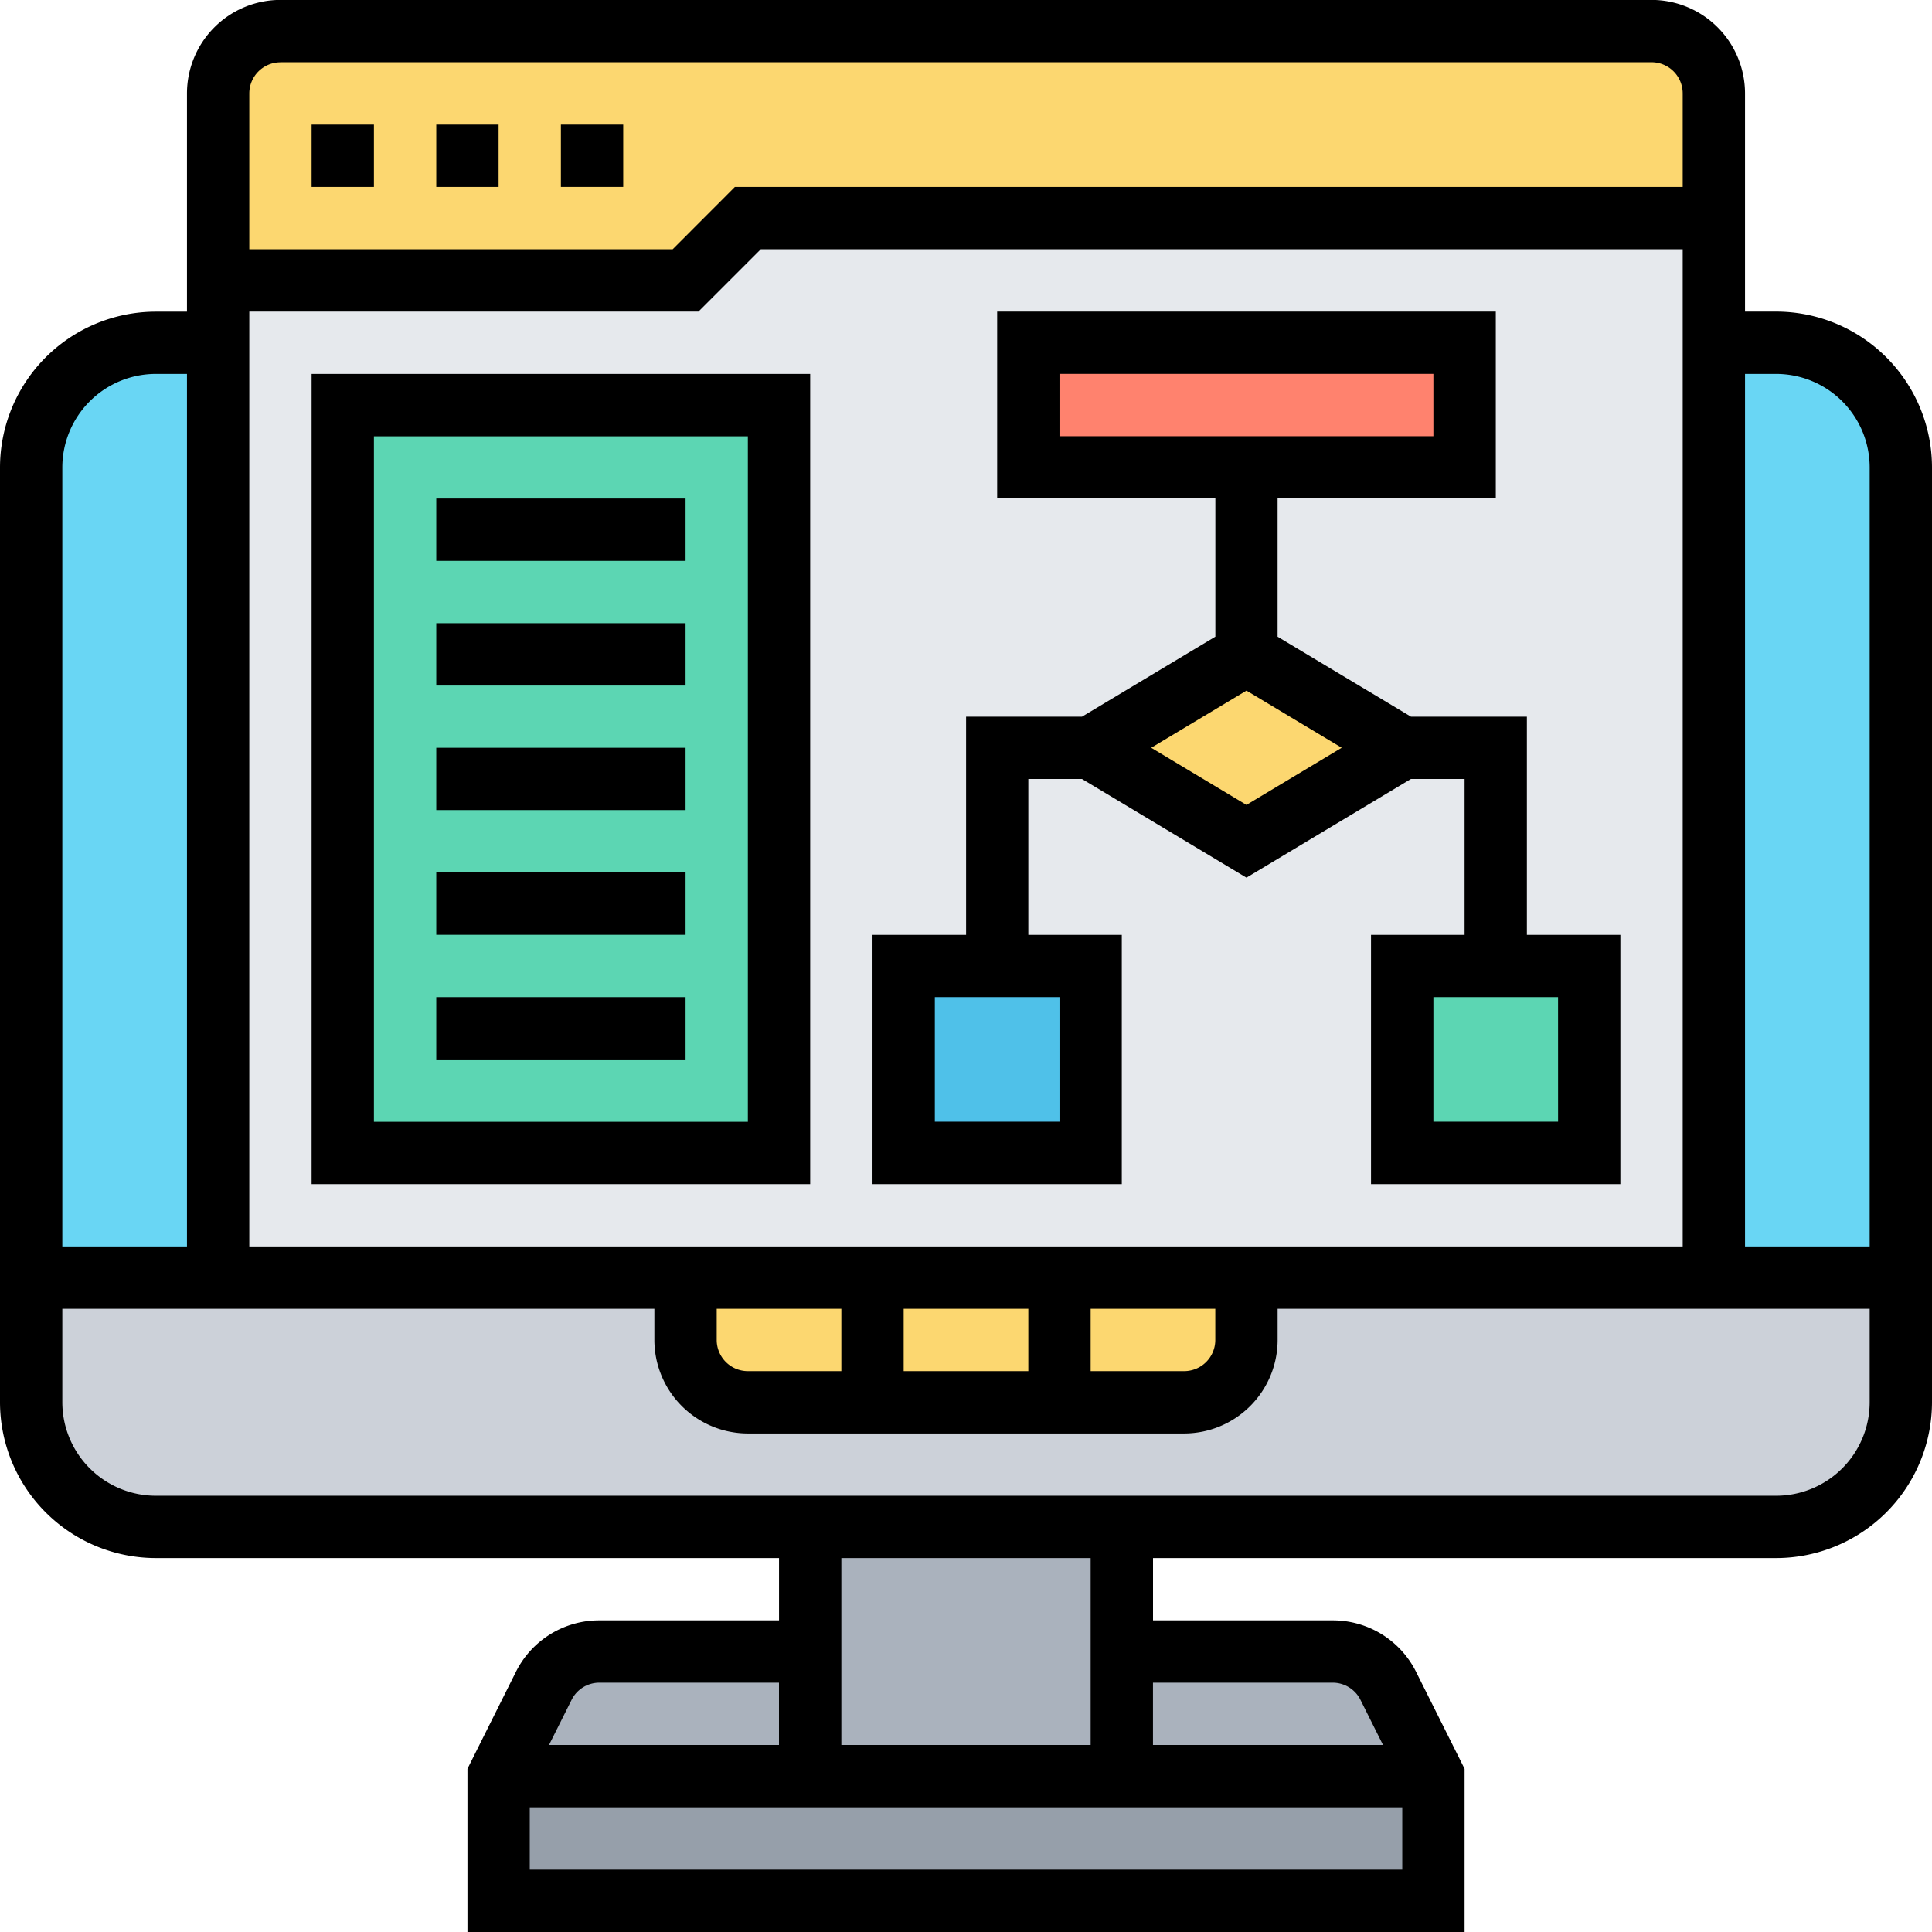<svg xmlns="http://www.w3.org/2000/svg" xmlns:xlink="http://www.w3.org/1999/xlink" width="85" height="85" viewBox="0 0 85 85">
  <defs>
    <clipPath id="clip-path">
      <rect id="Rectángulo_45652" data-name="Rectángulo 45652" width="85" height="85" transform="translate(926 16166)" fill="#40327b" stroke="#707070" stroke-width="1"/>
    </clipPath>
  </defs>
  <g id="Enmascarar_grupo_164" data-name="Enmascarar grupo 164" transform="translate(-926 -16166)" clip-path="url(#clip-path)">
    <g id="algoritmo" transform="translate(926 16165.999)">
      <path id="Trazado_659291" data-name="Trazado 659291" d="M58.4,58.935v5.484H17.274V58.935H58.4Z" transform="translate(4.661 19.21)" fill="#969faa"/>
      <g id="Grupo_960429" data-name="Grupo 960429" transform="translate(21.935 67.177)">
        <path id="Trazado_659292" data-name="Trazado 659292" d="M41.145,56.29v5.484H27.435V50.806h13.71Z" transform="translate(-13.726 -50.806)" fill="#aab2bd"/>
        <path id="Trazado_659293" data-name="Trazado 659293" d="M19.262,56.393a2.742,2.742,0,0,1,2.454-1.522h9.268v5.484H17.274Z" transform="translate(-17.274 -49.387)" fill="#aab2bd"/>
        <path id="Trazado_659294" data-name="Trazado 659294" d="M49.319,56.393l1.988,3.962H37.6V54.871h9.268a2.742,2.742,0,0,1,2.454,1.522Z" transform="translate(-10.177 -49.387)" fill="#aab2bd"/>
      </g>
      <path id="Trazado_659295" data-name="Trazado 659295" d="M2.032,42.677v5.484a5.482,5.482,0,0,0,5.484,5.484h71.29a5.482,5.482,0,0,0,5.484-5.484V42.677Z" transform="translate(-0.661 13.532)" fill="#ccd1d9"/>
      <path id="Trazado_659296" data-name="Trazado 659296" d="M10.258,12.194V53.323H2.032V17.677a5.482,5.482,0,0,1,5.484-5.484Z" transform="translate(-0.661 2.887)" fill="#69d6f4"/>
      <path id="Trazado_659297" data-name="Trazado 659297" d="M65.129,17.677V53.323H56.9V12.194h2.742A5.482,5.482,0,0,1,65.129,17.677Z" transform="translate(18.5 2.887)" fill="#69d6f4"/>
      <path id="Trazado_659298" data-name="Trazado 659298" d="M23.371,42.677v2.742a2.75,2.75,0,0,0,2.742,2.742H45.306a2.75,2.75,0,0,0,2.742-2.742V42.677Z" transform="translate(6.79 13.532)" fill="#fcd770"/>
      <path id="Trazado_659299" data-name="Trazado 659299" d="M73.935,13.613V54.742H8.129V10.871H28.694l2.742-2.742h42.5Z" transform="translate(1.468 1.468)" fill="#e6e9ed"/>
      <path id="Trazado_659300" data-name="Trazado 659300" d="M54.968,32.516v8.226H46.742V32.516h8.226Z" transform="translate(14.952 9.984)" fill="#5cd6b3"/>
      <path id="Trazado_659301" data-name="Trazado 659301" d="M38.71,32.516v8.226H30.484V32.516H38.71Z" transform="translate(9.274 9.984)" fill="#4fc1e9"/>
      <path id="Trazado_659302" data-name="Trazado 659302" d="M50.29,26.468l-6.855,4.113-6.855-4.113,6.855-4.113Z" transform="translate(11.403 6.435)" fill="#fcd770"/>
      <path id="Trazado_659303" data-name="Trazado 659303" d="M53.742,12.194v5.484H34.548V12.194Z" transform="translate(10.694 2.887)" fill="#ff826e"/>
      <path id="Trazado_659304" data-name="Trazado 659304" d="M12.194,14.226H31.387v32.9H12.194Z" transform="translate(2.887 3.597)" fill="#5cd6b3"/>
      <path id="Trazado_659305" data-name="Trazado 659305" d="M8.129,13V4.774a2.75,2.75,0,0,1,2.742-2.742H71.194a2.75,2.75,0,0,1,2.742,2.742v5.484h-42.5L28.694,13Z" transform="translate(1.468 -0.661)" fill="#fcd770"/>
      <path id="Trazado_659306" data-name="Trazado 659306" d="M79.161,14.726H77.79v-9.6a4.118,4.118,0,0,0-4.113-4.113H13.355A4.118,4.118,0,0,0,9.242,5.129v9.6H7.871a6.863,6.863,0,0,0-6.855,6.855V62.71a6.863,6.863,0,0,0,6.855,6.855H35.29v2.742h-7.9a4.092,4.092,0,0,0-3.68,2.273l-2.128,4.258v7.178H65.452V78.838L63.322,74.58a4.09,4.09,0,0,0-3.678-2.273h-7.9V69.565H79.161a6.863,6.863,0,0,0,6.855-6.855V21.581A6.863,6.863,0,0,0,79.161,14.726Zm0,2.742a4.118,4.118,0,0,1,4.113,4.113V55.855H77.79V17.468ZM32.548,58.6h5.484v2.742H33.919a1.372,1.372,0,0,1-1.371-1.371Zm8.226,0h5.484v2.742H40.774ZM49,58.6h5.484v1.371a1.372,1.372,0,0,1-1.371,1.371H49ZM11.984,55.855V14.726H31.745l2.742-2.742H75.048V55.855Zm1.371-52.1H73.677a1.372,1.372,0,0,1,1.371,1.371V9.242h-41.7L30.61,11.984H11.984V5.129A1.372,1.372,0,0,1,13.355,3.758ZM7.871,17.468H9.242V55.855H3.758V21.581A4.118,4.118,0,0,1,7.871,17.468ZM27.388,75.048h7.9V77.79H25.17l.993-1.984a1.364,1.364,0,0,1,1.226-.758Zm-3.065,8.226V80.532H62.71v2.742Zm35.322-8.226a1.366,1.366,0,0,1,1.227.758l.991,1.984H51.742V75.048ZM49,77.79H38.032V69.565H49ZM79.161,66.823H7.871A4.118,4.118,0,0,1,3.758,62.71V58.6H29.806v1.371a4.118,4.118,0,0,0,4.113,4.113H53.113a4.118,4.118,0,0,0,4.113-4.113V58.6H83.274V62.71A4.118,4.118,0,0,1,79.161,66.823Z" transform="translate(-1.016 -1.016)"/>
      <path id="Trazado_659307" data-name="Trazado 659307" d="M11.177,5.081h2.742V7.823H11.177Z" transform="translate(2.532 0.403)"/>
      <path id="Trazado_659308" data-name="Trazado 659308" d="M19.306,5.081h2.742V7.823H19.306Z" transform="translate(5.371 0.403)"/>
      <path id="Trazado_659309" data-name="Trazado 659309" d="M15.242,5.081h2.742V7.823H15.242Z" transform="translate(3.952 0.403)"/>
      <path id="Trazado_659310" data-name="Trazado 659310" d="M58.258,38.6V29h-5.1L47.29,25.482V19.4h9.6V11.177H34.952V19.4h9.6v6.079L38.685,29h-5.1v9.6H29.468V49.565H40.435V38.6H36.323V31.742h2.362l7.235,4.34,7.235-4.34h2.362V38.6H51.4V49.565H62.371V38.6ZM37.694,13.919H54.145v2.742H37.694Zm0,32.9H32.21V41.339h5.484Zm8.226-13.937-4.191-2.514,4.191-2.514,4.191,2.514Zm13.71,13.937H54.145V41.339h5.484Z" transform="translate(8.919 2.532)"/>
      <path id="Trazado_659311" data-name="Trazado 659311" d="M11.177,48.855H33.113V13.21H11.177Zm2.742-32.9H30.371V46.113H13.919Z" transform="translate(2.532 3.242)"/>
      <path id="Trazado_659312" data-name="Trazado 659312" d="M15.242,17.274H26.21v2.742H15.242Z" transform="translate(3.952 4.661)"/>
      <path id="Trazado_659313" data-name="Trazado 659313" d="M15.242,21.339H26.21v2.742H15.242Z" transform="translate(3.952 6.081)"/>
      <path id="Trazado_659314" data-name="Trazado 659314" d="M15.242,25.4H26.21v2.742H15.242Z" transform="translate(3.952 7.5)"/>
      <path id="Trazado_659315" data-name="Trazado 659315" d="M15.242,29.468H26.21V32.21H15.242Z" transform="translate(3.952 8.919)"/>
      <path id="Trazado_659316" data-name="Trazado 659316" d="M15.242,33.532H26.21v2.742H15.242Z" transform="translate(3.952 10.339)"/>
    </g>
  </g>
</svg>
